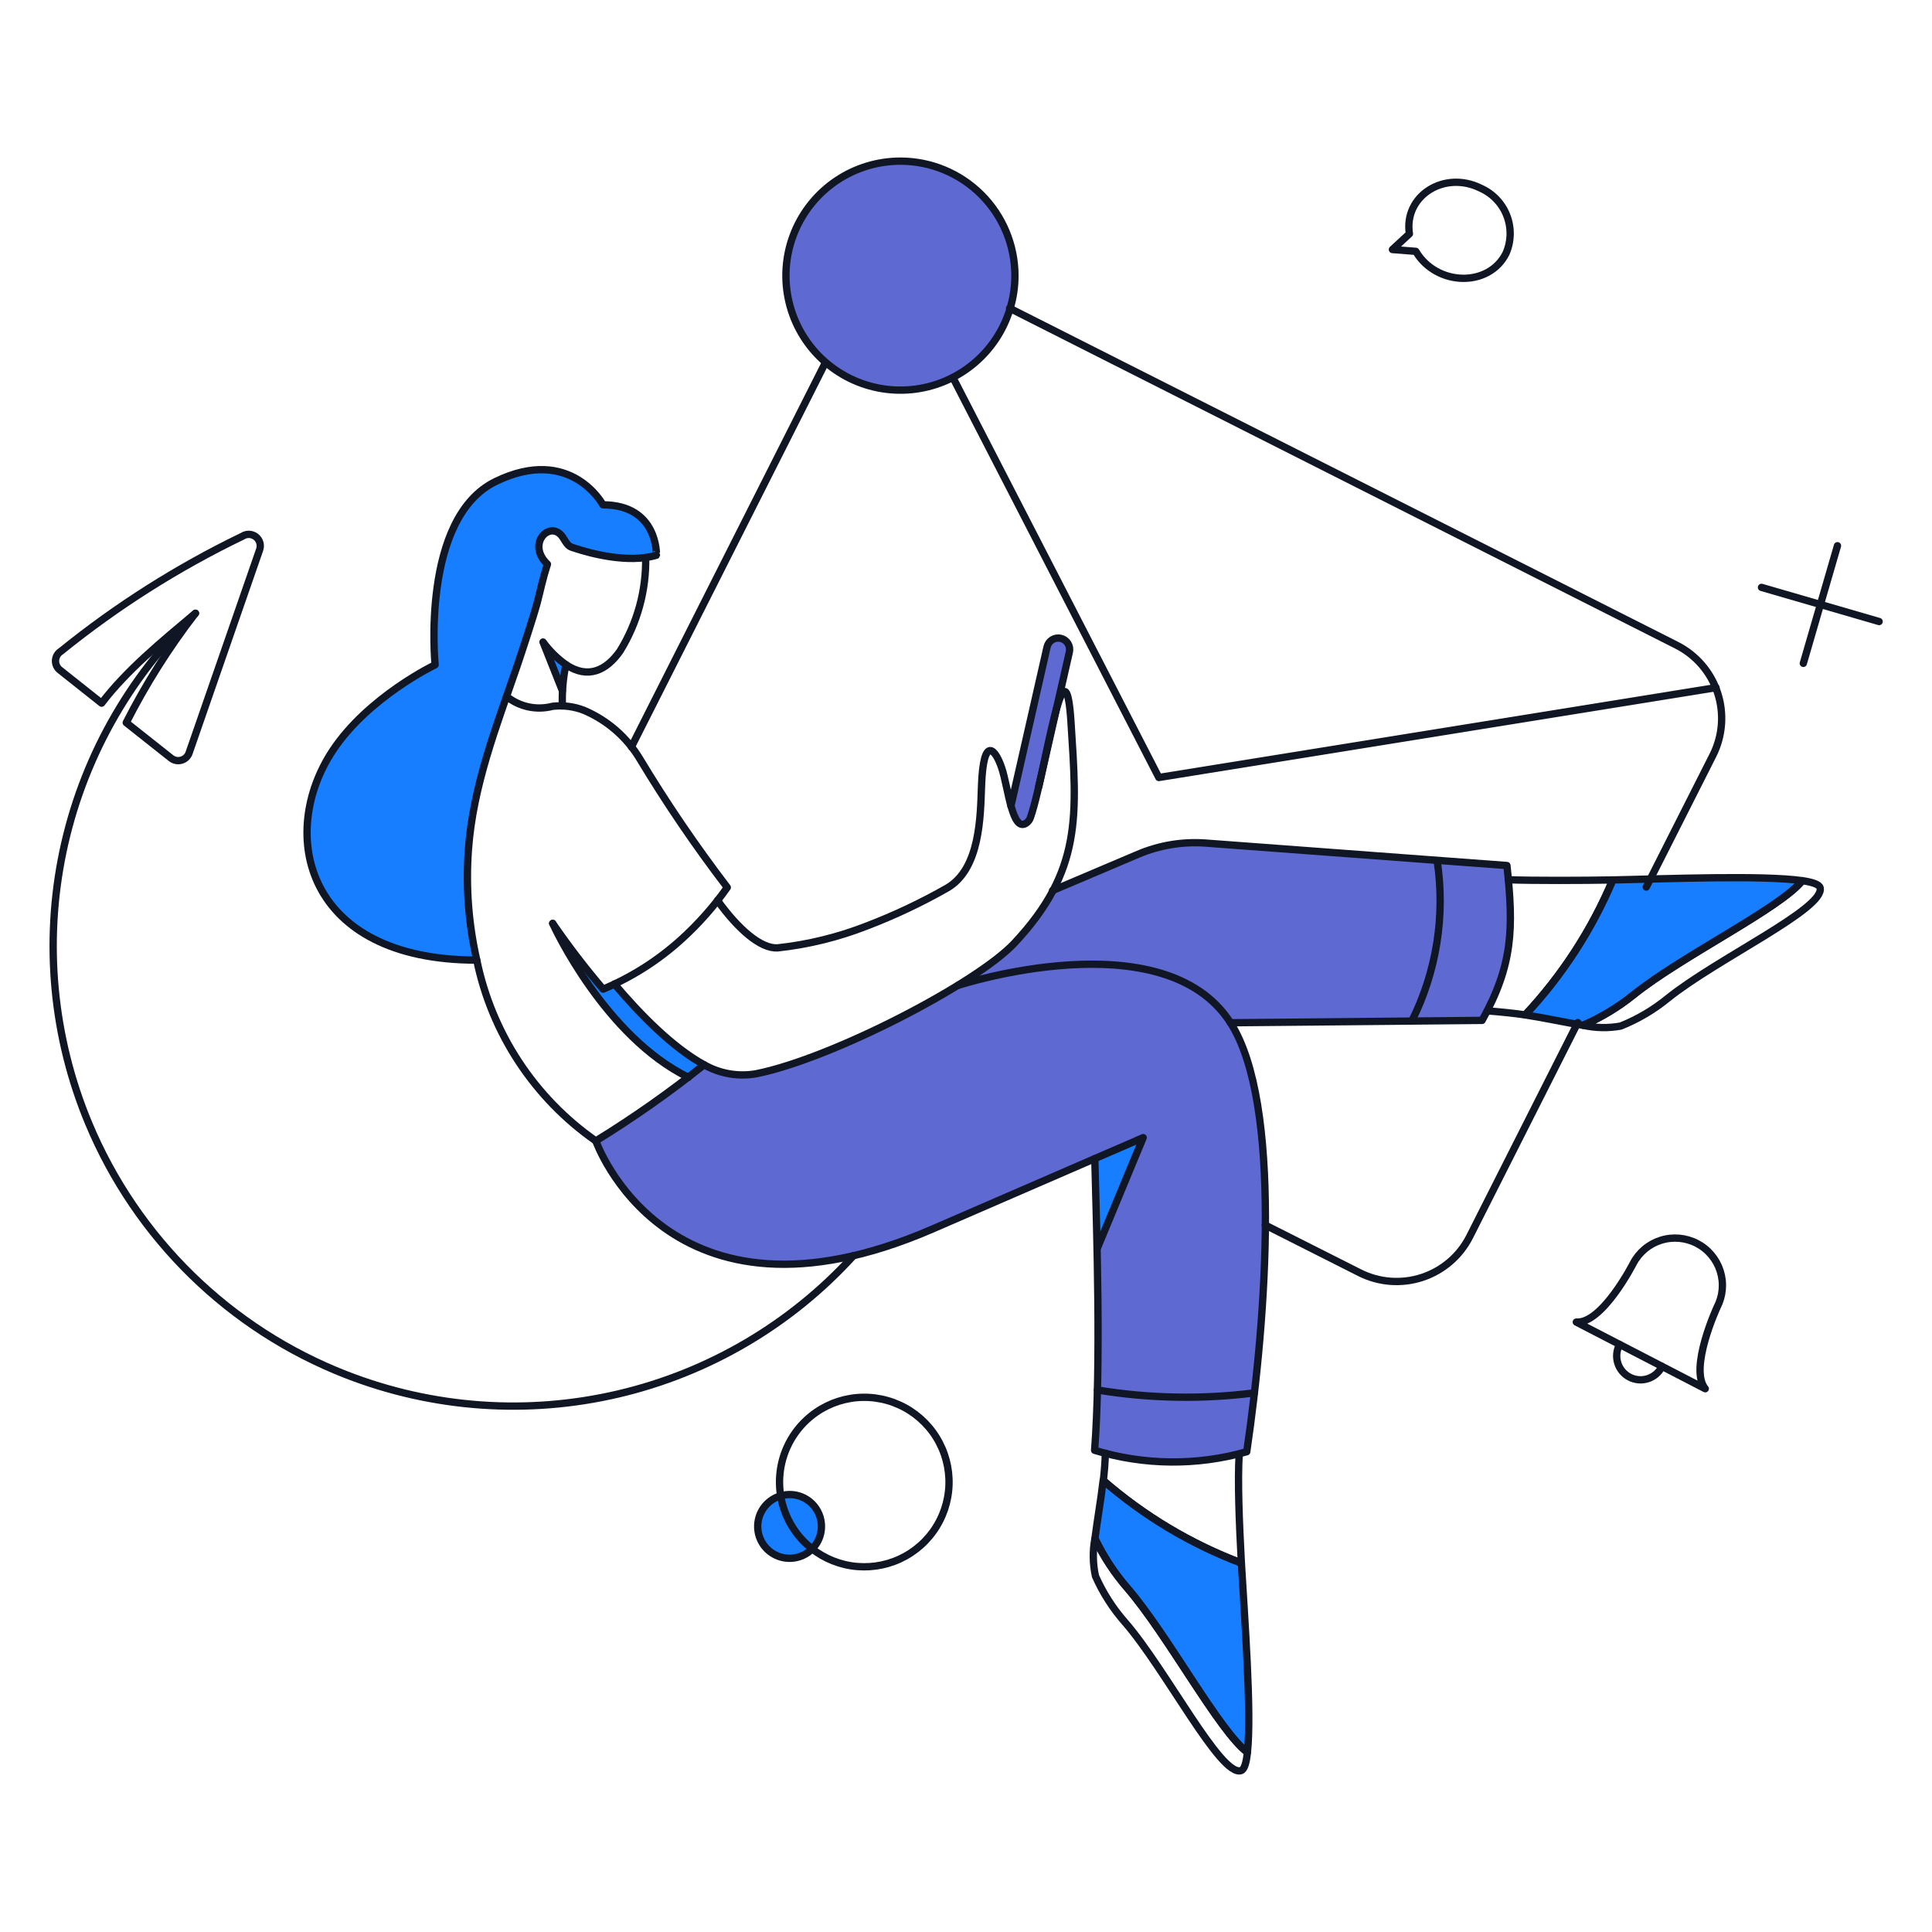<svg width="264" height="264" viewBox="0 0 264 264" fill="none" xmlns="http://www.w3.org/2000/svg">
<path d="M205.916 118.27L165.857 115.275C161.977 114.981 158.083 115.623 154.503 117.147L143.847 121.688C142.414 124.29 140.653 126.697 138.607 128.85C133.466 134.34 113.752 144.547 103.346 146.693C100.894 147.129 98.367 146.687 96.209 145.445C91.494 149.228 86.554 152.72 81.416 155.904C81.416 155.904 91.148 183.628 127.385 167.957L156.208 155.455L149.894 170.602C150.069 179.261 150.119 190.616 149.545 198.183C156.311 200.245 163.528 200.313 170.333 198.382C173.052 179.915 175.123 150.768 168.086 139.763L202.525 139.439C206.864 131.623 206.482 127.178 205.916 118.27Z" fill="#5E6AD2"/>
<path d="M141.931 107.539L146.123 89.098C146.169 88.898 146.175 88.691 146.141 88.489C146.107 88.286 146.033 88.093 145.924 87.919C145.815 87.745 145.673 87.595 145.506 87.476C145.339 87.357 145.15 87.272 144.95 87.226C144.75 87.18 144.543 87.174 144.341 87.208C144.139 87.242 143.945 87.316 143.772 87.425C143.598 87.534 143.447 87.676 143.328 87.843C143.209 88.01 143.125 88.199 143.079 88.399L138.138 110.134" fill="#5E6AD2"/>
<path d="M141.931 107.539L146.123 89.098C146.169 88.898 146.175 88.691 146.141 88.489C146.107 88.286 146.033 88.093 145.924 87.919C145.815 87.745 145.673 87.595 145.506 87.476C145.339 87.357 145.15 87.272 144.95 87.226C144.75 87.18 144.543 87.174 144.341 87.208C144.139 87.242 143.945 87.316 143.772 87.425C143.598 87.534 143.447 87.676 143.328 87.843C143.209 88.01 143.125 88.199 143.079 88.399L138.138 110.134C138.759 112.426 140.428 115.5 141.931 107.539Z" fill="#5E6AD2"/>
<path d="M138.687 37.665C138.687 40.76 137.769 43.785 136.05 46.358C134.33 48.931 131.887 50.936 129.028 52.121C126.169 53.305 123.023 53.615 119.988 53.011C116.952 52.407 114.165 50.917 111.976 48.729C109.788 46.541 108.298 43.753 107.694 40.718C107.09 37.682 107.4 34.536 108.585 31.677C109.769 28.818 111.774 26.375 114.347 24.655C116.92 22.936 119.946 22.019 123.04 22.019C127.189 22.021 131.167 23.671 134.101 26.604C137.034 29.538 138.684 33.516 138.687 37.665Z" fill="#5E6AD2"/>
<path d="M220.392 120.241C217.521 127.048 213.466 133.292 208.414 138.683C211.184 139.107 213.954 139.733 216.325 140.105C218.794 139.028 221.109 137.628 223.21 135.94C229.777 130.65 243.305 124.087 246.268 120.344C240.902 119.568 227.776 120.092 220.392 120.241Z" fill="#167EFF"/>
<path d="M169.63 213.573C162.715 210.962 156.318 207.142 150.74 202.292C150.415 205.063 149.916 207.858 149.617 210.254C150.787 212.684 152.272 214.949 154.034 216.992C159.55 223.33 166.612 236.606 170.451 239.451C171.053 234.061 170.056 220.959 169.63 213.573Z" fill="#167EFF"/>
<path d="M83.961 134.465C83.462 134.715 82.938 134.939 82.414 135.164C79.967 132.288 77.667 129.29 75.524 126.18C75.749 126.706 82.636 141.602 94.065 147.217C94.814 146.618 95.537 146.044 96.211 145.47C91.941 143.149 87.505 138.657 83.961 134.465Z" fill="#167EFF"/>
<path d="M149.592 158.297C149.592 158.297 149.816 163.562 149.941 170.575L156.205 155.452L149.592 158.297Z" fill="#167EFF"/>
<path d="M82.389 68.984C82.389 68.984 78.019 60.798 67.741 65.79C57.462 70.782 59.456 90.845 59.456 90.845C59.456 90.845 50.321 95.212 45.455 102.573C37.919 113.978 41.713 131.196 65.148 131.196C64.031 126.281 63.644 121.227 64 116.199C64.624 107.34 67.843 99.229 70.688 90.919C74.316 80.177 73.537 81.036 74.806 77.095C71.785 74.225 75.38 70.781 77.002 73.575C77.689 74.704 77.853 74.749 78.402 74.921C81.375 75.852 86.771 76.891 89.697 75.922C89.701 75.846 89.95 68.984 82.389 68.984Z" fill="#167EFF"/>
<path d="M76.849 94.388L74.179 87.7C75.07 88.894 76.119 89.959 77.299 90.869C77.079 92.032 76.929 93.207 76.849 94.388Z" fill="#167EFF"/>
<path d="M112.16 207.708C112.333 208.552 112.251 209.428 111.926 210.226C111.601 211.023 111.046 211.706 110.333 212.189C109.619 212.671 108.779 212.931 107.917 212.936C107.056 212.941 106.213 212.69 105.494 212.216C104.775 211.741 104.213 211.064 103.879 210.27C103.545 209.476 103.454 208.601 103.617 207.755C103.78 206.91 104.191 206.131 104.796 205.519C105.402 204.906 106.176 204.487 107.02 204.314C107.58 204.196 108.159 204.19 108.722 204.297C109.284 204.404 109.82 204.623 110.298 204.939C110.776 205.255 111.187 205.662 111.507 206.137C111.826 206.612 112.048 207.146 112.16 207.708Z" fill="#167EFF"/>
<path d="M138.687 37.665C138.687 40.76 137.769 43.785 136.05 46.358C134.33 48.931 131.887 50.936 129.028 52.121C126.169 53.305 123.023 53.615 119.988 53.011C116.952 52.407 114.165 50.917 111.976 48.729C109.788 46.541 108.298 43.753 107.694 40.718C107.09 37.682 107.4 34.536 108.585 31.677C109.769 28.818 111.774 26.375 114.347 24.655C116.92 22.936 119.946 22.019 123.04 22.019C127.189 22.021 131.167 23.671 134.101 26.604C137.034 29.538 138.684 33.516 138.687 37.665Z" stroke="#101623"/>
<path d="M172.899 167.405L185.801 173.918C188.449 175.251 191.518 175.479 194.334 174.553C197.15 173.627 199.485 171.622 200.825 168.977L215.598 139.73" stroke="#101623" stroke-linecap="round" stroke-linejoin="round"/>
<path d="M224.956 121.214L234.065 103.197C235.397 100.549 235.626 97.481 234.699 94.665C233.773 91.849 231.768 89.515 229.124 88.174L137.959 42.116M86.282 102.055L112.731 49.662" stroke="#101623" stroke-linecap="round" stroke-linejoin="round"/>
<path d="M234.489 93.964L158.351 106.242L130.208 51.584" stroke="#101623" stroke-linecap="round" stroke-linejoin="round"/>
<path d="M116.633 171.573C108.078 180.981 96.87 187.573 84.489 190.478C72.109 193.383 59.139 192.464 47.291 187.843C39.426 184.776 32.26 180.157 26.219 174.261C20.178 168.365 15.386 161.312 12.129 153.524C7.224 141.792 5.992 128.848 8.596 116.401C11.2 103.954 17.517 92.59 26.714 83.808" stroke="#101623" stroke-linecap="round" stroke-linejoin="round"/>
<path d="M76.849 96.459C76.78 94.568 76.94 92.675 77.327 90.822C80.369 92.857 82.883 91.592 84.728 88.96C87.095 85.129 88.31 80.698 88.229 76.196" stroke="#101623" stroke-linecap="round" stroke-linejoin="round"/>
<path d="M75.524 126.18C77.666 129.29 79.965 132.288 82.412 135.164C86.344 133.515 89.967 131.208 93.124 128.342C95.462 126.219 97.561 123.846 99.381 121.264C95.075 115.634 91.085 109.769 87.429 103.696C85.648 100.734 82.975 98.413 79.794 97.063C78.429 96.533 76.956 96.345 75.502 96.514C74.422 96.798 73.291 96.823 72.199 96.588C71.108 96.353 70.087 95.864 69.22 95.162" stroke="#101623" stroke-linecap="round" stroke-linejoin="round"/>
<path d="M206.115 120.216C209.509 120.341 216.247 120.316 220.364 120.241C217.501 127.046 213.454 133.29 208.412 138.683C207.14 138.483 204.444 138.209 203.222 138.134" stroke="#101623" stroke-linecap="round" stroke-linejoin="round"/>
<path d="M246.266 120.341C247.688 120.54 248.602 120.866 248.711 121.314C249.402 124.148 234.569 131.033 227.899 136.412C225.959 137.996 223.789 139.275 221.464 140.205C219.767 140.516 218.025 140.483 216.341 140.105C218.815 139.031 221.133 137.63 223.234 135.94C229.783 130.66 243.298 124.109 246.266 120.341Z" stroke="#101623" stroke-linecap="round" stroke-linejoin="round"/>
<path d="M220.392 120.241C227.778 120.092 240.905 119.568 246.266 120.341C243.296 124.084 229.776 130.654 223.208 135.938C221.108 137.628 218.792 139.03 216.32 140.105C213.95 139.731 211.18 139.107 208.41 138.683C213.463 133.292 217.519 127.049 220.392 120.241Z" stroke="#101623" stroke-linecap="round" stroke-linejoin="round"/>
<path d="M169.331 198.675C169.106 202.418 169.331 207.933 169.63 213.598C162.725 210.982 156.338 207.163 150.765 202.318C150.914 201.046 151.014 199.773 151.039 198.575" stroke="#101623" stroke-linecap="round" stroke-linejoin="round"/>
<path d="M170.454 239.451C170.304 240.895 170.032 241.802 169.58 241.946C166.797 242.833 159.345 228.149 153.734 221.683C152.071 219.798 150.708 217.668 149.691 215.369C149.326 213.684 149.3 211.942 149.617 210.247C150.783 212.679 152.268 214.945 154.034 216.985C159.55 223.351 166.611 236.606 170.454 239.451Z" stroke="#101623" stroke-linecap="round" stroke-linejoin="round"/>
<path d="M169.631 213.573C170.055 220.959 171.053 234.062 170.454 239.447C166.611 236.602 159.532 223.341 154.037 216.988C152.273 214.947 150.788 212.681 149.62 210.25C149.919 207.854 150.418 205.058 150.743 202.288C156.32 207.14 162.715 210.961 169.631 213.573Z" stroke="#101623" stroke-linecap="round" stroke-linejoin="round"/>
<path d="M94.068 147.217C82.639 141.602 75.751 126.704 75.524 126.18" stroke="#101623" stroke-linecap="round" stroke-linejoin="round"/>
<path d="M83.961 134.465C87.508 138.658 91.95 143.171 96.215 145.498C98.379 146.724 100.903 147.157 103.351 146.721C113.766 144.619 133.471 134.368 138.612 128.878C147.921 118.936 147.157 111.361 146.348 98.708C146.02 93.567 145.373 93.691 144.601 96.081C143.452 99.648 142.002 108.296 140.808 111.703C140.696 112.046 140.467 112.337 140.159 112.526C139.24 113.052 138.661 111.902 138.189 110.28C137.689 108.559 137.331 106.265 136.866 104.896C136.051 102.48 134.387 100.279 134.121 107.366C133.967 111.533 133.956 118.711 129.43 121.341C125.908 123.348 122.237 125.083 118.45 126.531C114.533 128.065 110.43 129.072 106.249 129.526C103.976 129.647 100.932 127.055 98.037 123.038" stroke="#101623" stroke-linecap="round" stroke-linejoin="round"/>
<path d="M141.931 107.539L146.123 89.098C146.169 88.898 146.175 88.691 146.141 88.489C146.107 88.286 146.033 88.093 145.924 87.919C145.815 87.745 145.673 87.595 145.506 87.476C145.339 87.357 145.15 87.272 144.95 87.226C144.75 87.18 144.543 87.174 144.341 87.208C144.139 87.242 143.945 87.316 143.772 87.425C143.598 87.534 143.447 87.676 143.328 87.843C143.209 88.01 143.125 88.199 143.079 88.399L138.138 110.134" stroke="#101623" stroke-linecap="round" stroke-linejoin="round"/>
<path d="M149.6 158.321C153.493 156.649 156.211 155.452 156.211 155.452L149.941 170.575" stroke="#101623" stroke-linecap="round" stroke-linejoin="round"/>
<path d="M96.214 145.495C91.5 149.266 86.558 152.742 81.416 155.904C73.032 150.053 67.21 141.21 65.148 131.196" stroke="#101623" stroke-linecap="round" stroke-linejoin="round"/>
<path d="M143.827 121.689L155.531 116.723C158.429 115.498 161.576 114.976 164.714 115.201L205.916 118.27C206.843 126.892 206.732 131.852 202.522 139.431L168.133 139.756" stroke="#101623" stroke-linecap="round" stroke-linejoin="round"/>
<path d="M82.389 68.984C82.389 68.984 78.019 60.798 67.741 65.79C57.462 70.782 59.456 90.845 59.456 90.845C59.456 90.845 50.321 95.212 45.455 102.573C37.919 113.978 41.713 131.196 65.148 131.196C64.031 126.281 63.644 121.227 64 116.199C64.624 107.34 67.843 99.229 70.688 90.919C71.337 88.998 72.884 84.306 73.408 82.359C73.882 80.538 74.107 79.264 74.806 77.095C71.785 74.225 75.38 70.781 77.002 73.575C77.717 74.757 77.857 74.689 78.641 74.947C80.582 75.586 85.812 77.034 89.704 75.867C89.701 75.871 89.95 68.984 82.389 68.984Z" stroke="#101623" stroke-linecap="round" stroke-linejoin="round"/>
<path d="M33.127 73.275C24.281 77.543 15.957 82.819 8.323 88.998C8.108 89.132 7.928 89.315 7.8 89.534C7.672 89.752 7.599 89.998 7.586 90.25C7.574 90.503 7.623 90.755 7.73 90.985C7.836 91.214 7.997 91.415 8.198 91.568L13.887 96.085C17.335 91.563 22.009 87.741 26.706 83.793C23.091 88.469 19.925 93.477 17.25 98.747L23.372 103.596C23.569 103.753 23.801 103.861 24.049 103.909C24.297 103.958 24.552 103.946 24.794 103.875C25.037 103.804 25.258 103.676 25.44 103.502C25.623 103.327 25.761 103.112 25.842 102.873L35.473 75.13C35.586 74.819 35.597 74.48 35.507 74.162C35.416 73.844 35.228 73.562 34.968 73.357C34.709 73.152 34.392 73.034 34.061 73.019C33.731 73.004 33.404 73.094 33.127 73.275Z" stroke="#101623" stroke-linecap="round" stroke-linejoin="round"/>
<path d="M202.322 25.713C197.356 23.241 191.791 26.764 192.59 31.952L190.269 34.097L193.463 34.346C196.283 39.112 203.445 39.313 205.791 34.621C206.508 32.979 206.546 31.12 205.896 29.451C205.246 27.781 203.961 26.437 202.322 25.713Z" stroke="#101623" stroke-linecap="round" stroke-linejoin="round"/>
<path d="M231.868 169.901C230.346 169.114 228.573 168.962 226.939 169.481C226.13 169.737 225.38 170.151 224.731 170.699C224.083 171.246 223.548 171.916 223.159 172.671C223.159 172.671 218.942 180.907 215.398 180.656L233.016 189.765C230.746 187.02 234.638 178.611 234.638 178.611C235.03 177.858 235.268 177.034 235.34 176.189C235.412 175.343 235.317 174.491 235.059 173.682C234.802 172.873 234.388 172.123 233.84 171.474C233.293 170.825 232.623 170.29 231.868 169.901Z" stroke="#101623" stroke-linecap="round" stroke-linejoin="round"/>
<path d="M227.102 186.72C226.912 187.11 226.645 187.458 226.318 187.744C225.99 188.029 225.609 188.247 225.197 188.383C224.785 188.519 224.349 188.572 223.917 188.538C223.484 188.503 223.062 188.383 222.676 188.183C222.291 187.984 221.949 187.709 221.67 187.376C221.392 187.042 221.184 186.657 221.057 186.241C220.93 185.826 220.887 185.39 220.931 184.958C220.975 184.526 221.105 184.107 221.313 183.726" stroke="#101623" stroke-linecap="round" stroke-linejoin="round"/>
<path d="M251.083 74.574L246.417 90.645" stroke="#101623" stroke-linecap="round" stroke-linejoin="round"/>
<path d="M256.773 84.93L240.702 80.264" stroke="#101623" stroke-linecap="round" stroke-linejoin="round"/>
<path d="M149.966 189.939C157.055 191.106 164.275 191.238 171.402 190.333" stroke="#101623" stroke-linecap="round" stroke-linejoin="round"/>
<path d="M196.383 117.621C197.508 125.107 196.296 132.758 192.915 139.531" stroke="#101623" stroke-linecap="round" stroke-linejoin="round"/>
<path d="M112.16 207.708C112.332 208.552 112.251 209.428 111.926 210.226C111.6 211.023 111.046 211.706 110.332 212.189C109.619 212.671 108.778 212.931 107.917 212.936C107.056 212.941 106.212 212.69 105.493 212.216C104.774 211.741 104.213 211.064 103.878 210.27C103.544 209.476 103.453 208.601 103.617 207.755C103.78 206.91 104.19 206.131 104.796 205.519C105.402 204.906 106.175 204.487 107.019 204.314C107.58 204.196 108.158 204.19 108.721 204.297C109.284 204.404 109.82 204.623 110.297 204.939C110.776 205.255 111.187 205.662 111.506 206.137C111.826 206.612 112.048 207.146 112.16 207.708Z" stroke="#101623" stroke-linecap="round" stroke-linejoin="round"/>
<path d="M110.188 194.058C111.861 192.493 113.961 191.459 116.221 191.088C118.481 190.717 120.801 191.025 122.886 191.972C124.972 192.919 126.731 194.463 127.939 196.409C129.148 198.355 129.752 200.616 129.675 202.906C129.598 205.195 128.844 207.411 127.508 209.271C126.172 211.132 124.314 212.555 122.169 213.36C120.025 214.164 117.69 214.315 115.46 213.794C113.23 213.272 111.204 212.101 109.639 210.428C107.543 208.184 106.423 205.199 106.526 202.13C106.629 199.06 107.946 196.157 110.188 194.058Z" stroke="#101623" stroke-linecap="round" stroke-linejoin="round"/>
<path d="M81.416 155.904C81.416 155.904 91.148 183.629 127.385 167.957L149.6 158.321C149.876 168.804 150.456 186.547 149.574 198.176C156.34 200.237 163.556 200.306 170.361 198.375C173.081 179.908 175.184 150.757 168.14 139.756C159.014 125.501 130.957 134.64 130.957 134.64" stroke="#101623" stroke-linecap="round" stroke-linejoin="round"/>
<path d="M77.327 90.822C76.125 89.965 75.069 88.92 74.199 87.727L76.849 94.388" stroke="#101623" stroke-linecap="round" stroke-linejoin="round"/>
</svg>
